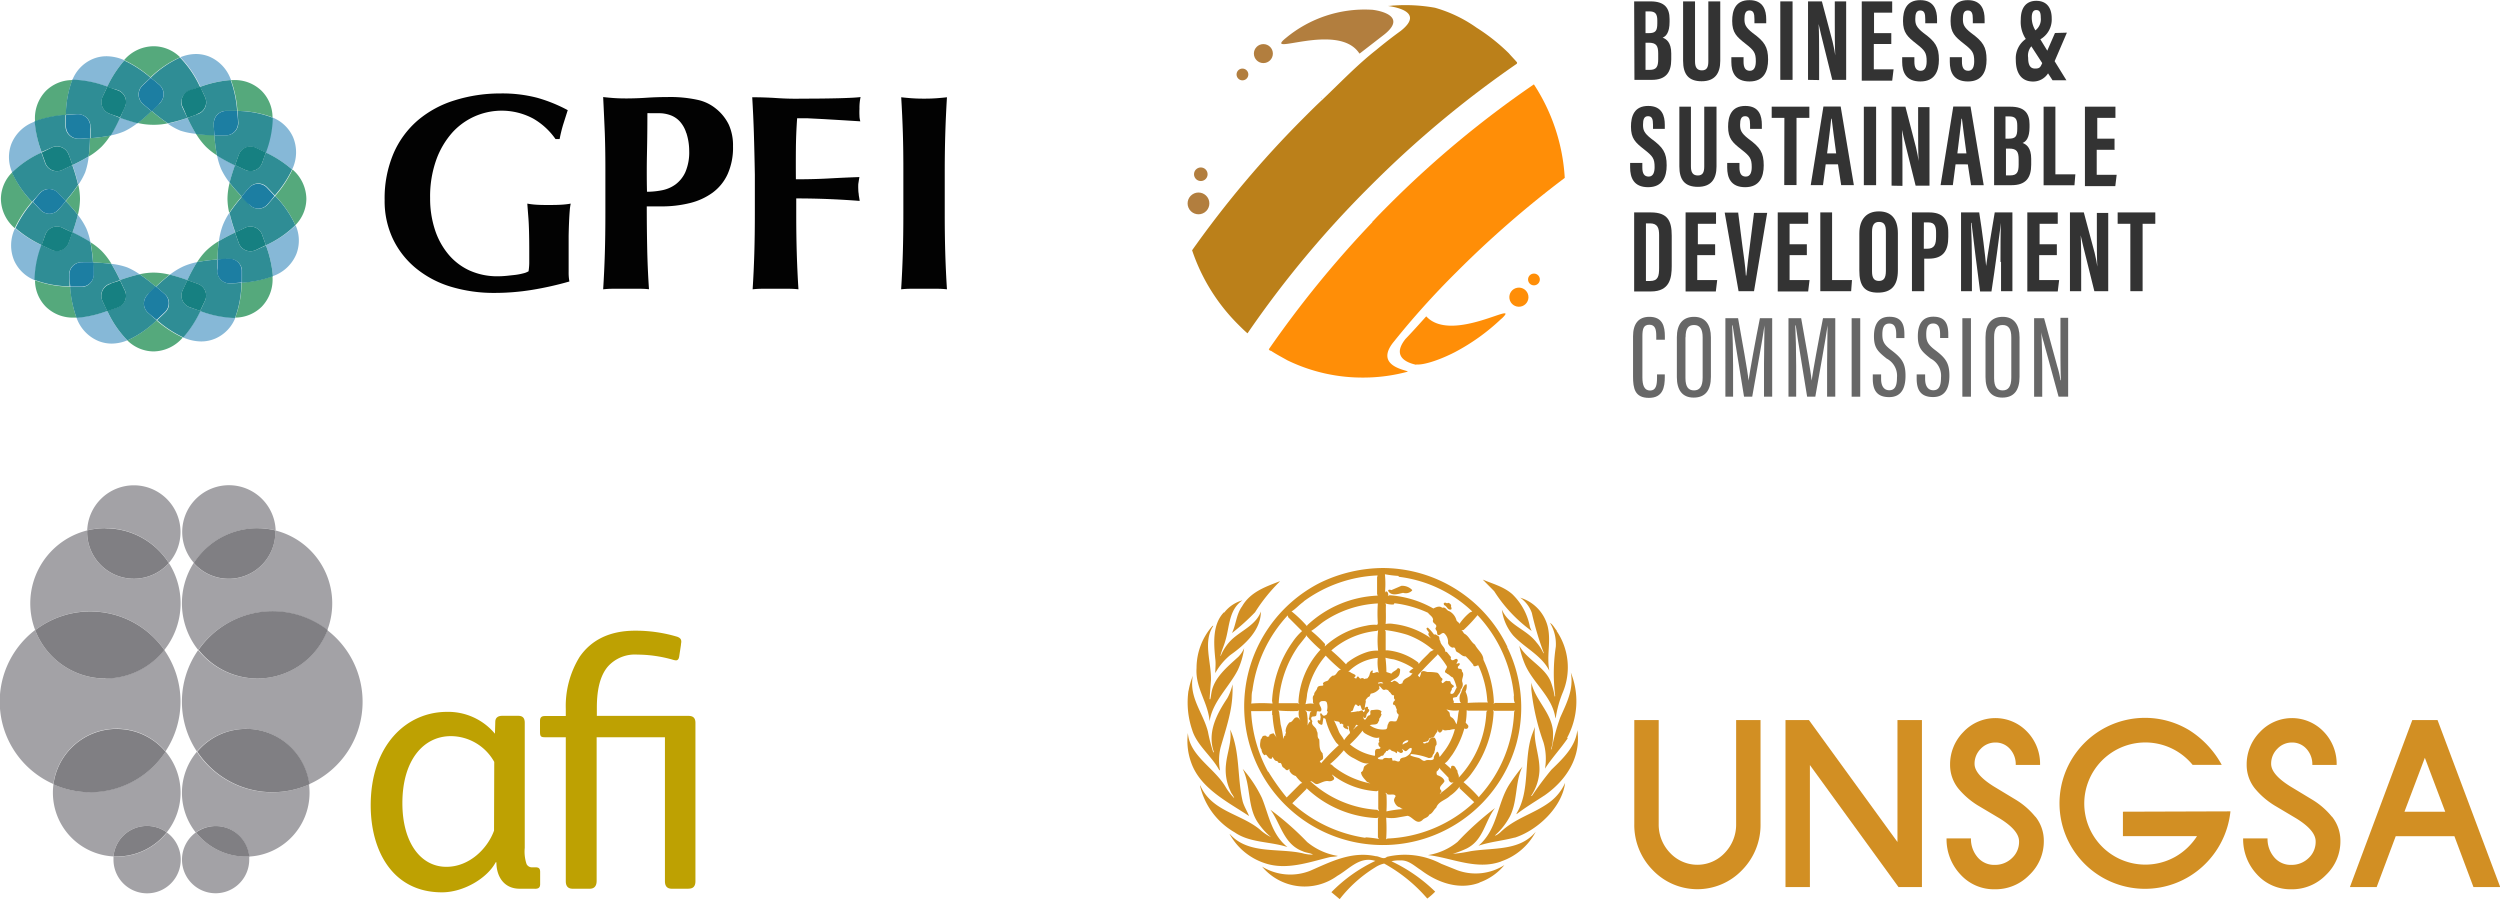 <svg xmlns="http://www.w3.org/2000/svg" xmlns:xlink="http://www.w3.org/1999/xlink" viewBox="0 0 360.6 129.71"><defs><style>.cls-1{fill:none;}.cls-2{fill:#ff8e07;}.cls-3{fill:#b27e3e;}.cls-4{fill:#348078;}.cls-5{fill:#338080;}.cls-6{fill:#bb801a;}.cls-7{fill:#333;}.cls-8{fill:#676767;}.cls-9{fill:#020202;}.cls-10{fill:#55a97c;}.cls-11{fill:#86b8d7;}.cls-12{fill:#2f8d95;}.cls-13{fill:#168081;}.cls-14{fill:#1c7ea2;}.cls-15{clip-path:url(#clip-path);}.cls-16{fill:#a3a2a6;}.cls-17{clip-path:url(#clip-path-2);}.cls-18{clip-path:url(#clip-path-3);}.cls-19{clip-path:url(#clip-path-4);}.cls-20{fill:#807f83;}.cls-21{clip-path:url(#clip-path-5);}.cls-22{clip-path:url(#clip-path-6);}.cls-23{clip-path:url(#clip-path-7);}.cls-24{clip-path:url(#clip-path-8);}.cls-25{clip-path:url(#clip-path-9);}.cls-26{clip-path:url(#clip-path-10);}.cls-27{clip-path:url(#clip-path-11);}.cls-28{clip-path:url(#clip-path-12);}.cls-29{clip-path:url(#clip-path-13);}.cls-30{clip-path:url(#clip-path-14);}.cls-31{clip-path:url(#clip-path-15);}.cls-32{clip-path:url(#clip-path-16);}.cls-33{clip-path:url(#clip-path-17);}.cls-34{clip-path:url(#clip-path-18);}.cls-35{fill:#bea102;}.cls-36{fill:#d28f23;}</style><clipPath id="clip-path" transform="translate(-0.87)"><rect class="cls-1" y="90.04" width="27.78" height="23.95"/></clipPath><clipPath id="clip-path-2" transform="translate(-0.87)"><rect class="cls-1" x="26.25" y="90.03" width="27.78" height="23.95"/></clipPath><clipPath id="clip-path-3" transform="translate(-0.87)"><rect class="cls-1" x="4.37" y="75.65" width="23.41" height="18.98"/></clipPath><clipPath id="clip-path-4" transform="translate(-0.87)"><rect class="cls-1" x="5.08" y="87.33" width="20.35" height="11.4"/></clipPath><clipPath id="clip-path-5" transform="translate(-0.87)"><rect class="cls-1" x="26.25" y="75.64" width="23.41" height="18.98"/></clipPath><clipPath id="clip-path-6" transform="translate(-0.87)"><rect class="cls-1" x="28.6" y="87.33" width="20.35" height="11.4"/></clipPath><clipPath id="clip-path-7" transform="translate(-0.87)"><rect class="cls-1" x="26.25" y="107.55" width="20.14" height="16.85"/></clipPath><clipPath id="clip-path-8" transform="translate(-0.87)"><rect class="cls-1" x="28.42" y="104.27" width="17.9" height="10.84"/></clipPath><clipPath id="clip-path-9" transform="translate(-0.87)"><rect class="cls-1" x="7.63" y="107.55" width="20.14" height="16.85"/></clipPath><clipPath id="clip-path-10" transform="translate(-0.87)"><rect class="cls-1" x="7.72" y="104.27" width="17.9" height="10.84"/></clipPath><clipPath id="clip-path-11" transform="translate(-0.87)"><rect class="cls-1" x="12.58" y="69.15" width="15.2" height="12.93"/></clipPath><clipPath id="clip-path-12" transform="translate(-0.87)"><rect class="cls-1" x="12.58" y="75.32" width="13.51" height="9.03"/></clipPath><clipPath id="clip-path-13" transform="translate(-0.87)"><rect class="cls-1" x="26.25" y="69.15" width="15.2" height="12.93"/></clipPath><clipPath id="clip-path-14" transform="translate(-0.87)"><rect class="cls-1" x="27.95" y="75.32" width="13.51" height="9.03"/></clipPath><clipPath id="clip-path-15" transform="translate(-0.87)"><rect class="cls-1" x="16.35" y="119.21" width="11.43" height="10.51"/></clipPath><clipPath id="clip-path-16" transform="translate(-0.87)"><rect class="cls-1" x="16.37" y="118.28" width="9.41" height="6.14"/></clipPath><clipPath id="clip-path-17" transform="translate(-0.87)"><rect class="cls-1" x="26.25" y="119.21" width="11.43" height="10.51"/></clipPath><clipPath id="clip-path-18" transform="translate(-0.87)"><rect class="cls-1" x="28.25" y="118.28" width="9.41" height="6.14"/></clipPath></defs><title>impact-global-logos-cropped</title><g id="Layer_2" data-name="Layer 2"><g id="Design"><g id="_Group_" data-name="&lt;Group&gt;"><circle class="cls-2" cx="219.95" cy="42.88" r="1.38" transform="translate(-4.96 38.4) rotate(-9.89)"/><circle class="cls-2" cx="222.12" cy="40.33" r="0.85" transform="translate(-4.49 38.73) rotate(-9.89)"/><circle class="cls-3" cx="182.23" cy="7.73" r="1.37"/><circle class="cls-3" cx="179.21" cy="10.74" r="0.85"/><path class="cls-3" d="M196.91,7.66l.07.07L200.51,5c3.73-2.95-1.51-3.6-1.83-3.6h-.07a17.78,17.78,0,0,0-12.24,4.06C182.83,8.32,193.83,3.08,196.91,7.66Z" transform="translate(-0.87)"/><path class="cls-4" d="M198.94,31.82h0c-.07.07-.13.2-.2.26a.9.9,0,0,0,.2-.26Z" transform="translate(-0.87)"/><path class="cls-5" d="M219.69,9.1c-.07,0-.07.07-.13.07Z" transform="translate(-0.87)"/><path class="cls-5" d="M191.54,14.27l-.07-.13C191.47,14.21,191.47,14.27,191.54,14.27Z" transform="translate(-0.87)"/><path class="cls-5" d="M191.6,14.4l-.07-.07Z" transform="translate(-0.87)"/><path class="cls-5" d="M219.69,9Z" transform="translate(-0.87)"/><circle class="cls-3" cx="173.73" cy="29.33" r="1.57" transform="translate(14.04 105.6) rotate(-35.23)"/><circle class="cls-3" cx="174.07" cy="25.13" r="0.98" transform="translate(16.52 105.02) rotate(-35.23)"/><path class="cls-2" d="M210.92,39.28a146.63,146.63,0,0,1,15.65-13.62,27.52,27.52,0,0,0-4.45-13.49,146.15,146.15,0,0,0-20.89,17.35c-.79.79-1.51,1.51-2.23,2.29a.9.9,0,0,0-.2.26,152.22,152.22,0,0,0-14.93,18.33.06.06,0,0,1,.07.07.34.34,0,0,0,.26.13c.79.52,1.57.92,2.36,1.37a24.75,24.75,0,0,0,11.13,2.49,24.4,24.4,0,0,0,6.22-.85c.26-.2-5-.65-2-4.32A117.71,117.71,0,0,1,210.92,39.28Z" transform="translate(-0.87)"/><path class="cls-6" d="M219.69,9c-.39-.46-.79-.85-1.18-1.31A27.67,27.67,0,0,0,213.86,4a19.69,19.69,0,0,0-6-2.88h0A24.14,24.14,0,0,0,202,.79c-.33,0-.59.07-.92.07h0c.33.07,5.57.65,1.83,3.6q-1.77,1.28-3.54,2.75c-2.75,2.16-5.17,4.71-7.73,7.14h0c-1,.92-1.9,1.83-2.82,2.75a147.41,147.41,0,0,0-16,19,27.39,27.39,0,0,0,6.68,10.74c.39.39.85.85,1.31,1.24a147.78,147.78,0,0,1,17.74-21.28A150.15,150.15,0,0,1,219.69,9.17c-.07-.07,0-.07,0-.13Z" transform="translate(-0.87)"/><path class="cls-2" d="M217.53,45.9c2.82-2.75-7.14,3.67-10.87-.2l-.07-.07c-1,1.11-2,2.23-3,3.27-2.49,3.14,1.57,3.67,1.57,3.73v-.07c.72.13,2.88-.39,5.57-1.77A29.83,29.83,0,0,0,217.4,46C217.47,46,217.47,45.9,217.53,45.9Z" transform="translate(-0.87)"/><path class="cls-7" d="M236.58.2h2.36c2,0,2.75.92,2.75,2.55v.39c0,1.57-.52,2.1-1,2.29.52.2,1.24.65,1.24,2.29v.85c0,1.9-.79,2.95-2.82,2.95h-2.49Zm2.1,4.58c1,0,1.24-.33,1.24-1.44V2.95c0-1-.33-1.31-1.18-1.31h-.52V4.78Zm-.46,5.3h.59c1,0,1.24-.46,1.24-1.57V7.73c0-1.11-.26-1.57-1.37-1.57h-.46Z" transform="translate(-0.87)"/><path class="cls-7" d="M245.36.2V8.84c0,.85.26,1.31,1,1.31s.92-.52.92-1.31V.2H249V8.77c0,1.83-.79,2.95-2.68,2.95s-2.68-1-2.68-2.95V.2Z" transform="translate(-0.87)"/><path class="cls-7" d="M252.36,8.18V8.9c0,.85.26,1.31.92,1.31s.85-.65.85-1.37c0-1.24-.26-1.57-1.51-2.55s-1.9-1.57-1.9-3.27c0-1.51.46-3,2.49-3s2.42,1.51,2.42,2.75v.59h-1.7V2.75c0-.79-.13-1.24-.72-1.24s-.72.52-.72,1.24.13,1.18,1.18,2c1.7,1.24,2.23,2,2.23,3.86,0,1.64-.59,3.14-2.68,3.14s-2.62-1.37-2.62-2.82V8.25h1.77Z" transform="translate(-0.87)"/><path class="cls-7" d="M259.43.2V11.52h-1.77V.2Z" transform="translate(-0.87)"/><path class="cls-7" d="M261.66,11.52V.2h2L265.2,6c.2.85.33,1.51.39,2h0c-.07-1.37-.07-3-.07-4.85V.2h1.64V11.52h-2l-1.64-6.61c-.13-.59-.26-1.11-.33-1.44h0c.07,1.37.07,2.88.07,5v3.08Z" transform="translate(-0.87)"/><path class="cls-7" d="M273.64,6.35h-2.49V10H274l-.2,1.64h-4.39V.2h4.39V1.83h-2.62V4.78h2.49V6.35Z" transform="translate(-0.87)"/><path class="cls-7" d="M277,8.18V8.9c0,.85.26,1.31.92,1.31s.85-.65.85-1.37c0-1.24-.26-1.57-1.51-2.55s-1.9-1.57-1.9-3.27c0-1.51.46-3,2.49-3s2.42,1.51,2.42,2.75v.59h-1.7V2.75c0-.79-.13-1.24-.72-1.24s-.72.52-.72,1.24.13,1.18,1.18,2c1.7,1.24,2.23,2,2.23,3.86,0,1.64-.59,3.14-2.68,3.14s-2.62-1.37-2.62-2.82V8.25H277Z" transform="translate(-0.87)"/><path class="cls-7" d="M283.86,8.18V8.9c0,.85.26,1.31.92,1.31s.85-.65.85-1.37c0-1.24-.26-1.57-1.51-2.55s-1.9-1.57-1.9-3.27c0-1.51.46-3,2.49-3s2.42,1.51,2.42,2.75v.59h-1.7V2.75c0-.79-.13-1.24-.72-1.24S284,2,284,2.75s.13,1.18,1.18,2c1.7,1.24,2.23,2,2.23,3.86,0,1.64-.59,3.14-2.68,3.14s-2.62-1.37-2.62-2.82V8.25h1.77Z" transform="translate(-0.87)"/><path class="cls-7" d="M299,4.71l-1.77,4.12,1.7,2.75h-2l-.65-1a2.54,2.54,0,0,1-2.16,1.18c-1.7,0-2.49-1.24-2.49-3.14a3.39,3.39,0,0,1,1.44-3,4.43,4.43,0,0,1-.72-2.82c0-1.77.85-2.68,2.23-2.68s2.23.85,2.23,2.55a3.29,3.29,0,0,1-1.64,3l1,1.64,1.11-2.55ZM295.44,9.1l-1.57-2.42a2.05,2.05,0,0,0-.46,1.64c0,1.11.33,1.57,1,1.57S295.18,9.69,295.44,9.1Zm-1-4.71a2,2,0,0,0,.79-1.83c0-.72-.13-1.11-.65-1.11s-.65.52-.65,1.11A3.52,3.52,0,0,0,294.46,4.39Z" transform="translate(-0.87)"/><path class="cls-7" d="M237.76,23.44v.72c0,.85.26,1.31.92,1.31s.85-.65.85-1.37c0-1.24-.26-1.57-1.51-2.55s-1.9-1.57-1.9-3.27c0-1.51.46-3,2.49-3S241,16.76,241,18v.59h-1.7V18c0-.79-.13-1.24-.72-1.24s-.72.52-.72,1.24.13,1.18,1.18,2c1.7,1.24,2.23,2,2.23,3.86,0,1.64-.59,3.14-2.68,3.14S236,25.6,236,24.16V23.5h1.77Z" transform="translate(-0.87)"/><path class="cls-7" d="M244.77,15.39V24c0,.85.26,1.31,1,1.31s.92-.52.92-1.31V15.39h1.77V24c0,1.83-.79,2.95-2.68,2.95s-2.68-1-2.68-2.95V15.39Z" transform="translate(-0.87)"/><path class="cls-7" d="M251.77,23.44v.72c0,.85.26,1.31.92,1.31s.85-.65.85-1.37c0-1.24-.26-1.57-1.51-2.55s-1.9-1.57-1.9-3.27c0-1.51.46-3,2.49-3S255,16.76,255,18v.59h-1.7V18c0-.79-.13-1.24-.72-1.24s-.72.52-.72,1.24.13,1.18,1.18,2c1.7,1.24,2.23,2,2.23,3.86,0,1.64-.59,3.14-2.68,3.14S250,25.6,250,24.16V23.5h1.77Z" transform="translate(-0.87)"/><path class="cls-7" d="M258.25,17h-1.83V15.39h5.43V17H260v9.69h-1.77Z" transform="translate(-0.87)"/><path class="cls-7" d="M264.21,23.7l-.39,3h-1.77l1.83-11.33h2.49l1.9,11.33h-1.83l-.46-3Zm1.51-1.57c-.26-2-.52-3.8-.65-5H265c-.07.92-.39,3.34-.59,5Z" transform="translate(-0.87)"/><path class="cls-7" d="M271.48,15.39V26.71h-1.77V15.39Z" transform="translate(-0.87)"/><path class="cls-7" d="M273.71,26.78V15.39h2l1.51,5.83c.2.85.33,1.51.39,2h0c-.07-1.37-.07-3-.07-4.85V15.45h1.64V26.78h-2l-1.64-6.61c-.13-.59-.26-1.11-.33-1.44h0c.07,1.37.07,2.88.07,5v3.08Z" transform="translate(-0.87)"/><path class="cls-7" d="M282.94,23.7l-.39,3h-1.77l1.83-11.33h2.49L287,26.71h-1.83l-.46-3Zm1.57-1.57c-.26-2-.52-3.8-.65-5h-.07c-.07.92-.39,3.34-.59,5Z" transform="translate(-0.87)"/><path class="cls-7" d="M288.5,15.39h2.36c2,0,2.75.92,2.75,2.55v.39c0,1.57-.52,2.1-1,2.29.52.2,1.24.65,1.24,2.29v.85c0,1.9-.79,2.95-2.82,2.95H288.5V15.39ZM290.6,20c1,0,1.24-.33,1.24-1.44v-.46c0-1-.33-1.31-1.18-1.31h-.52V20Zm-.39,5.3h.59c1,0,1.24-.46,1.24-1.57V23c0-1.11-.26-1.57-1.37-1.57h-.46v3.93Z" transform="translate(-0.87)"/><path class="cls-7" d="M295.57,15.39h1.77v9.76h2.88l-.13,1.57h-4.45V15.39Z" transform="translate(-0.87)"/><path class="cls-7" d="M305.79,21.61H303.3v3.6h2.88l-.2,1.64H301.6V15.39H306V17h-2.62V20h2.49v1.64Z" transform="translate(-0.87)"/><path class="cls-7" d="M236.58,30.64H239c2.42,0,3,1.24,3,3.34v4.39c0,1.7-.26,3.67-3,3.67h-2.42Zm1.7,9.89h.59c1.18,0,1.31-.72,1.31-1.9V33.92c0-1-.2-1.7-1.31-1.7h-.59Z" transform="translate(-0.87)"/><path class="cls-7" d="M248.17,36.8h-2.49v3.6h2.88l-.2,1.64H244V30.64h4.39v1.64h-2.62v2.95h2.49V36.8Z" transform="translate(-0.87)"/><path class="cls-7" d="M251.58,30.64l.59,4.65c.2,1.51.46,3.14.52,4.45h.07c.13-1.24.33-2.88.52-4.39l.59-4.65h1.9L253.87,42h-2.23l-2-11.33h1.9Z" transform="translate(-0.87)"/><path class="cls-7" d="M261.46,36.8H259v3.6h2.88l-.2,1.64h-4.39V30.64h4.39v1.64H259v2.95h2.49V36.8Z" transform="translate(-0.87)"/><path class="cls-7" d="M263.36,30.64h1.77V40.4H268L267.88,42h-4.45V30.64Z" transform="translate(-0.87)"/><path class="cls-7" d="M274.62,33.65V39c0,2.16-.92,3.21-2.88,3.21s-2.68-1-2.68-3.21v-5.3c0-2.16,1.11-3.21,2.82-3.21S274.62,31.49,274.62,33.65Zm-3.73-.2v5.7c0,1,.33,1.37,1,1.37s1-.39,1-1.44v-5.7c0-.92-.26-1.37-1-1.37S270.89,32.54,270.89,33.46Z" transform="translate(-0.87)"/><path class="cls-7" d="M276.59,30.64h2.55c1.83,0,2.75.85,2.75,2.88v.65c0,1.9-.65,3.14-2.82,3.14h-.65V42h-1.77V30.64Zm1.77,5.24h.46c1.11,0,1.31-.65,1.31-1.77v-.52c0-.85-.13-1.51-1.11-1.51h-.65Z" transform="translate(-0.87)"/><path class="cls-7" d="M289.42,37.78c0-1.9,0-4.32.07-5.63h0c-.26,2-.85,6.55-1.37,9.89h-1.64c-.39-2.95-1-7.79-1.24-9.89h-.07c.07,1.31.13,3.86.13,5.83V42h-1.57V30.64h2.62c.46,2.88.85,6.09,1,7.73h0c.2-1.64.79-5,1.24-7.73h2.55V42h-1.64V37.78Z" transform="translate(-0.87)"/><path class="cls-7" d="M297.47,36.8H295v3.6h2.88l-.2,1.64h-4.39V30.64h4.39v1.64h-2.62v2.95h2.49V36.8Z" transform="translate(-0.87)"/><path class="cls-7" d="M299.44,42V30.64h2L303,36.47c.2.85.33,1.51.39,2h0c-.07-1.37-.07-3-.07-4.85V30.71h1.64V42h-2l-1.64-6.61c-.13-.59-.26-1.11-.33-1.44h0c.07,1.37.07,2.88.07,5V42h-1.64Z" transform="translate(-0.87)"/><path class="cls-7" d="M308.15,32.28h-1.83V30.64h5.43v1.64h-1.83V42h-1.77Z" transform="translate(-0.87)"/><path class="cls-8" d="M241,54v.39c0,1.44-.26,3-2.29,3s-2.29-1.37-2.29-3.08V48.52c0-1.83.79-2.82,2.36-2.82,1.9,0,2.23,1.37,2.23,2.82V49h-1.24v-.52c0-.92-.13-1.64-1-1.64s-1,.65-1,1.7v5.89c0,1.11.26,1.9,1.11,1.9s1-.79,1-1.83V54H241Z" transform="translate(-0.87)"/><path class="cls-8" d="M247.65,48.65v5.7c0,2-.85,3-2.49,3s-2.42-1.11-2.42-2.95V48.65c0-1.9.85-2.95,2.49-2.95S247.65,46.88,247.65,48.65Zm-3.67,0v5.89c0,1.31.46,1.77,1.24,1.77s1.24-.52,1.24-1.83V48.65c0-1.18-.39-1.77-1.24-1.77S244,47.4,244,48.65Z" transform="translate(-0.87)"/><path class="cls-8" d="M255.31,52.51c0-2.1.07-4.32.07-5.57h0c-.26,1.9-1.18,6.87-1.77,10.28h-1.18c-.46-2.95-1.37-8.25-1.64-10.28h-.07c.07,1.31.13,3.86.13,5.83v4.45h-1.11V45.9h1.83c.59,3.34,1.37,7.53,1.51,9h0c.2-1.44,1-5.83,1.64-9h1.77V57.22h-1.18Z" transform="translate(-0.87)"/><path class="cls-8" d="M264.41,52.51c0-2.1.07-4.32.07-5.57h0c-.26,1.9-1.18,6.87-1.77,10.28h-1.18c-.46-2.95-1.37-8.25-1.64-10.28h-.07c.07,1.31.13,3.86.13,5.83v4.45h-1.11V45.9h1.83c.59,3.34,1.37,7.53,1.51,9h0c.2-1.44,1-5.83,1.64-9h1.77V57.22h-1.18Z" transform="translate(-0.87)"/><path class="cls-8" d="M269.19,45.9V57.22h-1.24V45.9Z" transform="translate(-0.87)"/><path class="cls-8" d="M272.2,54v.65c0,1,.39,1.64,1.18,1.64s1.11-.59,1.11-1.83A2.79,2.79,0,0,0,273,51.72c-1.24-1-1.83-1.51-1.83-3.21,0-1.44.46-2.82,2.23-2.82s2.16,1.11,2.16,2.55v.52h-1.18v-.52c0-.92-.2-1.57-1-1.57s-1,.65-1,1.57.2,1.44,1.24,2.23c1.57,1.18,2.1,1.9,2.1,3.73,0,1.57-.46,3.08-2.36,3.08S271,56.11,271,54.6V54h1.18Z" transform="translate(-0.87)"/><path class="cls-8" d="M278.55,54v.65c0,1,.39,1.64,1.18,1.64s1.11-.59,1.11-1.83a2.79,2.79,0,0,0-1.51-2.75c-1.24-1-1.83-1.51-1.83-3.21,0-1.44.46-2.82,2.23-2.82s2.16,1.11,2.16,2.55v.52h-1.18v-.52c0-.92-.2-1.57-1-1.57s-1,.65-1,1.57.2,1.44,1.24,2.23c1.57,1.18,2.1,1.9,2.1,3.73,0,1.57-.46,3.08-2.36,3.08s-2.36-1.18-2.36-2.68V54h1.18Z" transform="translate(-0.87)"/><path class="cls-8" d="M285.16,45.9V57.22h-1.24V45.9Z" transform="translate(-0.87)"/><path class="cls-8" d="M292.17,48.65v5.7c0,2-.85,3-2.49,3s-2.42-1.11-2.42-2.95V48.65c0-1.9.85-2.95,2.49-2.95S292.17,46.88,292.17,48.65Zm-3.67,0v5.89c0,1.31.46,1.77,1.24,1.77s1.24-.52,1.24-1.83V48.65c0-1.18-.39-1.77-1.24-1.77S288.5,47.4,288.5,48.65Z" transform="translate(-0.87)"/><path class="cls-8" d="M294.27,57.22V45.9h1.44l1.9,6.94a13.43,13.43,0,0,1,.46,2h.07c-.07-1.51-.07-3.14-.07-5v-4h1.11V57.22H297.8l-2.16-7.92a9.76,9.76,0,0,1-.33-1.37h0c.07,1.37.13,3.21.13,5.24v4.06Z" transform="translate(-0.87)"/></g><path class="cls-9" d="M77.79,17.11a9.62,9.62,0,0,0-11.67,2,12.07,12.07,0,0,0-2.32,3.93,15.73,15.73,0,0,0-.89,5.54,14.46,14.46,0,0,0,.67,4.48,10.7,10.7,0,0,0,1.92,3.57A8.68,8.68,0,0,0,68.56,39a9.71,9.71,0,0,0,4.15.85q.52,0,1.19-.06l1.29-.14a8.74,8.74,0,0,0,1.15-.22,2.68,2.68,0,0,0,.77-.3,9.15,9.15,0,0,0,.1-1.21q0-.73,0-1.61,0-3.27-.12-4.82t-.16-2.12a10.44,10.44,0,0,0,1.07.14q.67.06,1.92.06,1.45,0,2.16-.06a10.5,10.5,0,0,0,1.11-.14,7.28,7.28,0,0,0-.14,1q-.06.73-.1,1.67t-.06,2q0,1.07,0,2v1.33q0,1,0,1.88A7.1,7.1,0,0,0,83,40.6a46.54,46.54,0,0,1-5.38,1.21,33.46,33.46,0,0,1-5.38.44,21.48,21.48,0,0,1-6.39-.91,14.56,14.56,0,0,1-5-2.66,12.38,12.38,0,0,1-3.31-4.23,12.75,12.75,0,0,1-1.19-5.58,16.53,16.53,0,0,1,1.27-6.71,13.23,13.23,0,0,1,3.51-4.8,15,15,0,0,1,5.3-2.88,21.84,21.84,0,0,1,6.61-1,19.87,19.87,0,0,1,5.3.62,21.65,21.65,0,0,1,4.42,1.79L82.09,18a21,21,0,0,0-.5,2.06H81A10,10,0,0,0,77.79,17.11Z" transform="translate(-0.87)"/><path class="cls-9" d="M88.11,19.25Q88,16.64,87.87,14q.69.08,1.49.14t1.81.06q1.41,0,2.92-.1t3-.1a18.48,18.48,0,0,1,4.48.42,6.24,6.24,0,0,1,2.54,1.23A6.7,6.7,0,0,1,106,18a7.27,7.27,0,0,1,.6,3.1,9.34,9.34,0,0,1-.77,4,6.85,6.85,0,0,1-2.16,2.68,9.37,9.37,0,0,1-3.29,1.51,16.76,16.76,0,0,1-4.15.48H94.16q0,3,.06,6t.26,5.95A12.73,12.73,0,0,0,93,41.65H89.36a12.71,12.71,0,0,0-1.49.08q.16-2.5.24-5.1t.08-5.95V25.19Q88.2,21.85,88.11,19.25Zm11.75-.06a4.43,4.43,0,0,0-.93-1.67,3.46,3.46,0,0,0-1.37-.91,4.81,4.81,0,0,0-1.63-.28H94.61a1.52,1.52,0,0,0-.36,0q0,2.9-.06,5.71t0,5.62a11.15,11.15,0,0,0,2.08-.2,4.94,4.94,0,0,0,2-.83,4.56,4.56,0,0,0,1.45-1.79,7.21,7.21,0,0,0,.56-3.1A8.4,8.4,0,0,0,99.87,19.18Z" transform="translate(-0.87)"/><path class="cls-9" d="M109.61,19.25q-.08-2.6-.24-5.22,1.81,0,3.59.12t3.59.08q3,0,5.3-.06T125,14a7.2,7.2,0,0,0-.16,1.69,9.63,9.63,0,0,0,0,1q0,.36.12.81l-2.56-.16-2.7-.16-2.36-.12-1.49,0q-.16,2.22-.18,4.4t0,4.4q2.62,0,4.74-.12t4.42-.2c-.08.46-.13.81-.16,1a6.9,6.9,0,0,0,0,.77,3.81,3.81,0,0,0,.06.67c0,.23.09.56.14,1q-4.6-.36-9.15-.36v2.06q0,3.35.08,5.95t.24,5.1a12.72,12.72,0,0,0-1.49-.08h-3.63a12.71,12.71,0,0,0-1.49.08q.16-2.5.24-5.1t.08-5.95V25.19Q109.69,21.85,109.61,19.25Z" transform="translate(-0.87)"/><path class="cls-9" d="M131.1,19.25q-.08-2.6-.24-5.22.69.08,1.49.14t1.81.06q1,0,1.81-.06t1.49-.14q-.16,2.62-.24,5.22t-.08,5.95v5.48q0,3.35.08,5.95t.24,5.1a12.73,12.73,0,0,0-1.49-.08h-3.63a12.71,12.71,0,0,0-1.49.08q.16-2.5.24-5.1t.08-5.95V25.19Q131.18,21.85,131.1,19.25Z" transform="translate(-0.87)"/><path class="cls-1" d="M33.93,30.7a9.56,9.56,0,0,1-.24-2A10,10,0,0,1,34,26.36a10,10,0,0,1-1.22-2,9.55,9.55,0,0,1-.6-2,9.54,9.54,0,0,1-1.6-1.26,10,10,0,0,1-1.42-1.86,10,10,0,0,1-2.27-.55,9.57,9.57,0,0,1-1.8-1A9.55,9.55,0,0,1,23,18a10,10,0,0,1-2.32-.31,10,10,0,0,1-2,1.22,9.57,9.57,0,0,1-2,.6,9.56,9.56,0,0,1-1.26,1.6,10,10,0,0,1-1.86,1.42,10,10,0,0,1-.55,2.27,9.56,9.56,0,0,1-1,1.8,9.56,9.56,0,0,1,.24,2A10,10,0,0,1,12.1,31a10,10,0,0,1,1.22,2,9.6,9.6,0,0,1,.6,2,9.58,9.58,0,0,1,1.6,1.26,10,10,0,0,1,1.42,1.86,9.94,9.94,0,0,1,2.27.55,9.54,9.54,0,0,1,1.8,1,9.52,9.52,0,0,1,2-.24,10,10,0,0,1,2.32.31,10,10,0,0,1,2-1.22,9.57,9.57,0,0,1,1.95-.6,9.54,9.54,0,0,1,1.26-1.61,10,10,0,0,1,1.86-1.42A10,10,0,0,1,33,32.51,9.55,9.55,0,0,1,33.93,30.7Z" transform="translate(-0.87)"/><path class="cls-10" d="M26.85,8.26A5.45,5.45,0,0,0,23,6.67a5.66,5.66,0,0,0-4.23,2,16.33,16.33,0,0,1,3.8,2.49A14.83,14.83,0,0,1,26.85,8.26Z" transform="translate(-0.87)"/><path class="cls-10" d="M25.07,17.79A24.56,24.56,0,0,1,22.74,16c-.67.63-1.34,1.22-2,1.74A10,10,0,0,0,23,18,9.55,9.55,0,0,0,25.07,17.79Z" transform="translate(-0.87)"/><path class="cls-10" d="M19.24,49.1A5.45,5.45,0,0,0,23,50.69a5.66,5.66,0,0,0,4.23-2,16.32,16.32,0,0,1-3.8-2.49A14.83,14.83,0,0,1,19.24,49.1Z" transform="translate(-0.87)"/><path class="cls-10" d="M21,39.56a24.63,24.63,0,0,1,2.34,1.8,26.49,26.49,0,0,1,2-1.74A10,10,0,0,0,23,39.32,9.52,9.52,0,0,0,21,39.56Z" transform="translate(-0.87)"/><path class="cls-10" d="M12.16,26.65A24.61,24.61,0,0,1,10.36,29a26.31,26.31,0,0,1,1.74,2,10,10,0,0,0,.31-2.32A9.56,9.56,0,0,0,12.16,26.65Z" transform="translate(-0.87)"/><path class="cls-10" d="M2.62,24.87A5.45,5.45,0,0,0,1,28.68a5.65,5.65,0,0,0,2,4.23,16.32,16.32,0,0,1,2.49-3.8A14.84,14.84,0,0,1,2.62,24.87Z" transform="translate(-0.87)"/><path class="cls-10" d="M43.47,32.48a5.45,5.45,0,0,0,1.59-3.8,5.66,5.66,0,0,0-2-4.23,16.34,16.34,0,0,1-2.49,3.8A14.84,14.84,0,0,1,43.47,32.48Z" transform="translate(-0.87)"/><path class="cls-10" d="M33.93,30.7a24.64,24.64,0,0,1,1.8-2.34c-.63-.67-1.23-1.34-1.74-2a10,10,0,0,0-.31,2.32A9.56,9.56,0,0,0,33.93,30.7Z" transform="translate(-0.87)"/><path class="cls-10" d="M16.78,19.55a24.59,24.59,0,0,1-2.93.38,26.4,26.4,0,0,1-.19,2.65,10,10,0,0,0,1.86-1.42A9.56,9.56,0,0,0,16.78,19.55Z" transform="translate(-0.87)"/><path class="cls-10" d="M11.3,11.55a5.45,5.45,0,0,0-3.81,1.56,5.66,5.66,0,0,0-1.56,4.42,16.32,16.32,0,0,1,4.45-.93A14.85,14.85,0,0,1,11.3,11.55Z" transform="translate(-0.87)"/><path class="cls-10" d="M34.8,45.81a5.45,5.45,0,0,0,3.81-1.56,5.66,5.66,0,0,0,1.56-4.42,16.32,16.32,0,0,1-4.45.93A14.82,14.82,0,0,1,34.8,45.81Z" transform="translate(-0.87)"/><path class="cls-10" d="M29.31,37.81a24.67,24.67,0,0,1,2.93-.38,26.5,26.5,0,0,1,.19-2.65,10,10,0,0,0-1.86,1.42A9.54,9.54,0,0,0,29.31,37.81Z" transform="translate(-0.87)"/><path class="cls-10" d="M13.92,34.94a24.66,24.66,0,0,1,.38,2.93,26.44,26.44,0,0,1,2.65.19,10,10,0,0,0-1.42-1.86A9.58,9.58,0,0,0,13.92,34.94Z" transform="translate(-0.87)"/><path class="cls-10" d="M5.92,40.43a5.45,5.45,0,0,0,1.56,3.81,5.54,5.54,0,0,0,4.1,1.57h.32A16.34,16.34,0,0,1,11,41.35,14.85,14.85,0,0,1,5.92,40.43Z" transform="translate(-0.87)"/><path class="cls-10" d="M40.18,16.93a5.45,5.45,0,0,0-1.56-3.81,5.54,5.54,0,0,0-4.1-1.57h-.33A16.32,16.32,0,0,1,35.12,16,14.83,14.83,0,0,1,40.18,16.93Z" transform="translate(-0.87)"/><path class="cls-10" d="M32.17,22.41a24.58,24.58,0,0,1-.38-2.93,26.39,26.39,0,0,1-2.65-.19,10,10,0,0,0,1.42,1.86A9.54,9.54,0,0,0,32.17,22.41Z" transform="translate(-0.87)"/><path class="cls-11" d="M34.19,11.55A5.65,5.65,0,0,0,31,8.14a5.13,5.13,0,0,0-1.86-.35,6,6,0,0,0-2.26.47,14.84,14.84,0,0,1,2.89,4.25A16.34,16.34,0,0,1,34.19,11.55Z" transform="translate(-0.87)"/><path class="cls-11" d="M29.15,19.3A26.53,26.53,0,0,1,27.9,17a24.55,24.55,0,0,1-2.83.84,9.57,9.57,0,0,0,1.8,1A10,10,0,0,0,29.15,19.3Z" transform="translate(-0.87)"/><path class="cls-12" d="M23.85,12.23a1.78,1.78,0,0,1,.07,2.64l-.25.24-.93.88a24.56,24.56,0,0,0,2.34,1.8A24.55,24.55,0,0,0,27.9,17l-.55-1.16-.15-.31a1.78,1.78,0,0,1,1-2.44l1.52-.54a14.84,14.84,0,0,0-2.89-4.25,14.83,14.83,0,0,0-4.23,2.92C23,11.54,23.46,11.89,23.85,12.23Z" transform="translate(-0.87)"/><path class="cls-12" d="M30.44,14a1.78,1.78,0,0,1-1,2.44l-.32.12L27.9,17a26.53,26.53,0,0,0,1.25,2.34,26.39,26.39,0,0,0,2.65.19c0-.42-.06-.85-.09-1.28l0-.34A1.79,1.79,0,0,1,33.46,16h0l1.61,0a16.32,16.32,0,0,0-.93-4.45,16.34,16.34,0,0,0-4.45,1C30,13,30.22,13.5,30.44,14Z" transform="translate(-0.87)"/><path class="cls-13" d="M29.43,16.4a1.78,1.78,0,0,0,1-2.44c-.22-.47-.45-1-.7-1.46L28.22,13a1.78,1.78,0,0,0-1,2.44l.15.31L27.9,17l1.21-.43Z" transform="translate(-0.87)"/><path class="cls-11" d="M11.9,45.8a5.66,5.66,0,0,0,3.22,3.41,5.14,5.14,0,0,0,1.86.35,6,6,0,0,0,2.26-.47,14.84,14.84,0,0,1-2.9-4.25A16.35,16.35,0,0,1,11.9,45.8Z" transform="translate(-0.87)"/><path class="cls-11" d="M16.94,38.06a26.49,26.49,0,0,1,1.25,2.34A24.71,24.71,0,0,1,21,39.56a9.54,9.54,0,0,0-1.8-1A9.94,9.94,0,0,0,16.94,38.06Z" transform="translate(-0.87)"/><path class="cls-12" d="M22.24,45.13a1.79,1.79,0,0,1-.06-2.64l.25-.24.93-.88A24.63,24.63,0,0,0,21,39.56a24.71,24.71,0,0,0-2.83.84l.55,1.16.15.31a1.79,1.79,0,0,1-1,2.44l-1.52.54a14.84,14.84,0,0,0,2.9,4.25,14.83,14.83,0,0,0,4.23-2.92C23,45.82,22.63,45.46,22.24,45.13Z" transform="translate(-0.87)"/><path class="cls-12" d="M15.65,43.39a1.79,1.79,0,0,1,1-2.44l.32-.12,1.21-.43a26.49,26.49,0,0,0-1.25-2.34,26.44,26.44,0,0,0-2.65-.19c0,.42.06.85.09,1.28l0,.34a1.79,1.79,0,0,1-1.78,1.91h0l-1.61,0a16.34,16.34,0,0,0,.93,4.45,16.35,16.35,0,0,0,4.45-1C16.1,44.35,15.87,43.86,15.65,43.39Z" transform="translate(-0.87)"/><path class="cls-13" d="M16.66,41a1.79,1.79,0,0,0-1,2.44c.22.47.45,1,.7,1.46l1.52-.54a1.79,1.79,0,0,0,1-2.44l-.15-.31-.55-1.16L17,40.83Z" transform="translate(-0.87)"/><path class="cls-11" d="M13.66,22.57a26.48,26.48,0,0,1-2.34,1.25,24.58,24.58,0,0,1,.84,2.83,9.56,9.56,0,0,0,1-1.8A10,10,0,0,0,13.66,22.57Z" transform="translate(-0.87)"/><path class="cls-11" d="M5.92,17.53a5.66,5.66,0,0,0-3.41,3.22,5.45,5.45,0,0,0,.12,4.12A14.84,14.84,0,0,1,6.88,22,16.33,16.33,0,0,1,5.92,17.53Z" transform="translate(-0.87)"/><path class="cls-12" d="M6.6,27.88a1.79,1.79,0,0,1,1.31-.62h0a1.8,1.8,0,0,1,1.3.55l.24.25.88.93a24.61,24.61,0,0,0,1.8-2.34,24.58,24.58,0,0,0-.84-2.83l-1.16.55-.31.15a1.79,1.79,0,0,1-2.44-1c-.17-.48-.36-1-.54-1.52a14.84,14.84,0,0,0-4.25,2.89,14.84,14.84,0,0,0,2.92,4.23C5.9,28.68,6.26,28.27,6.6,27.88Z" transform="translate(-0.87)"/><path class="cls-12" d="M8.33,21.28a1.79,1.79,0,0,1,2.44,1l.12.32.43,1.21a26.48,26.48,0,0,0,2.34-1.25,26.4,26.4,0,0,0,.19-2.65L12.58,20l-.34,0H12.1a1.79,1.79,0,0,1-1.78-1.83c0-.51,0-1.06,0-1.62a16.32,16.32,0,0,0-4.45.93,16.33,16.33,0,0,0,1,4.45Z" transform="translate(-0.87)"/><path class="cls-13" d="M10.77,22.29a1.79,1.79,0,0,0-2.44-1L6.88,22c.18.53.36,1,.54,1.52a1.79,1.79,0,0,0,2.44,1l.31-.15,1.16-.55-.43-1.21Z" transform="translate(-0.87)"/><path class="cls-11" d="M33,32.51a10,10,0,0,0-.55,2.27c.72-.44,1.51-.85,2.34-1.25a24.63,24.63,0,0,1-.84-2.83A9.55,9.55,0,0,0,33,32.51Z" transform="translate(-0.87)"/><path class="cls-11" d="M39.22,35.38a16.32,16.32,0,0,1,1,4.45,5.66,5.66,0,0,0,3.41-3.22,5.45,5.45,0,0,0-.12-4.12A14.84,14.84,0,0,1,39.22,35.38Z" transform="translate(-0.87)"/><path class="cls-12" d="M39.5,29.48a1.79,1.79,0,0,1-1.31.62h0a1.78,1.78,0,0,1-1.29-.55l-.24-.25-.88-.93a24.64,24.64,0,0,0-1.8,2.34,24.63,24.63,0,0,0,.84,2.83L35.93,33l.31-.15a1.78,1.78,0,0,1,.76-.17,1.78,1.78,0,0,1,1.68,1.18c.17.48.36,1,.54,1.52a14.84,14.84,0,0,0,4.25-2.9,14.84,14.84,0,0,0-2.92-4.23C40.19,28.68,39.83,29.09,39.5,29.48Z" transform="translate(-0.87)"/><path class="cls-12" d="M37.76,36.07a1.79,1.79,0,0,1-2.44-1l-.12-.32-.43-1.21c-.83.4-1.62.81-2.34,1.25a26.5,26.5,0,0,0-.19,2.65l1.28-.09.34,0H34a1.78,1.78,0,0,1,1.78,1.83c0,.51,0,1.06,0,1.61a16.32,16.32,0,0,0,4.45-.93,16.32,16.32,0,0,0-1-4.45Z" transform="translate(-0.87)"/><path class="cls-13" d="M37.68,32.81a1.81,1.81,0,0,0-.68-.14,1.78,1.78,0,0,0-.76.17l-.31.15-1.16.55.43,1.21.12.32a1.79,1.79,0,0,0,2.44,1l1.46-.7c-.18-.53-.36-1-.54-1.52A1.79,1.79,0,0,0,37.68,32.81Z" transform="translate(-0.87)"/><path class="cls-11" d="M20.73,17.73c-.82-.2-1.67-.47-2.54-.78a24.59,24.59,0,0,1-1.41,2.6,9.57,9.57,0,0,0,2-.6A10,10,0,0,0,20.73,17.73Z" transform="translate(-0.87)"/><path class="cls-11" d="M16.35,12.51a16.35,16.35,0,0,1,2.47-3.82,6.56,6.56,0,0,0-2.59-.58,5.12,5.12,0,0,0-2.1.45,5.45,5.45,0,0,0-2.83,3h.28A15.51,15.51,0,0,1,16.35,12.51Z" transform="translate(-0.87)"/><path class="cls-12" d="M17.87,13a1.78,1.78,0,0,1,1,2.44l-.15.31L18.19,17c.87.3,1.72.58,2.54.78.67-.51,1.33-1.11,2-1.74l-1-.84-.26-.23a1.79,1.79,0,0,1-.06-2.64c.37-.36.76-.73,1.18-1.11a16.33,16.33,0,0,0-3.8-2.49,16.35,16.35,0,0,0-2.47,3.82Z" transform="translate(-0.87)"/><path class="cls-12" d="M12,16.48h.13a1.78,1.78,0,0,1,1.79,1.83v.34c0,.43,0,.86,0,1.28a24.59,24.59,0,0,0,2.93-.38A24.59,24.59,0,0,0,18.19,17L17,16.52l-.32-.12a1.79,1.79,0,0,1-1-2.44c.22-.47.45-1,.7-1.46a15.51,15.51,0,0,0-4.77-1H11.3a14.85,14.85,0,0,0-.93,5.06Z" transform="translate(-0.87)"/><path class="cls-13" d="M18.88,15.48a1.78,1.78,0,0,0-1-2.44l-1.52-.54c-.25.5-.48,1-.7,1.46a1.79,1.79,0,0,0,1,2.44l.32.12,1.21.43.55-1.16Z" transform="translate(-0.87)"/><path class="cls-14" d="M23.91,14.87a1.78,1.78,0,0,0-.07-2.64c-.39-.34-.8-.69-1.23-1-.41.38-.8.75-1.18,1.11a1.79,1.79,0,0,0,.06,2.64l.26.23,1,.84.93-.88Z" transform="translate(-0.87)"/><path class="cls-14" d="M13.89,18.3a1.78,1.78,0,0,0-1.79-1.83H12l-1.61.13c0,.56,0,1.1,0,1.62A1.79,1.79,0,0,0,12.1,20h.13l.34,0,1.28-.09c0-.42,0-.85,0-1.28Z" transform="translate(-0.87)"/><path class="cls-11" d="M29.75,44.85a16.33,16.33,0,0,1-2.47,3.82,6.56,6.56,0,0,0,2.59.58A5.13,5.13,0,0,0,32,48.8a5.45,5.45,0,0,0,2.83-3h-.28A15.51,15.51,0,0,1,29.75,44.85Z" transform="translate(-0.87)"/><path class="cls-11" d="M25.36,39.63a26.53,26.53,0,0,1,2.54.78,24.72,24.72,0,0,1,1.4-2.6,9.57,9.57,0,0,0-1.95.6A10,10,0,0,0,25.36,39.63Z" transform="translate(-0.87)"/><path class="cls-12" d="M28.22,44.31a1.79,1.79,0,0,1-1-2.44l.15-.31.55-1.16a26.53,26.53,0,0,0-2.54-.78,26.49,26.49,0,0,0-2,1.74l1,.84.26.23a1.78,1.78,0,0,1,.06,2.64c-.37.36-.76.73-1.18,1.11a16.32,16.32,0,0,0,3.8,2.49,16.33,16.33,0,0,0,2.47-3.82Z" transform="translate(-0.87)"/><path class="cls-12" d="M34.11,40.88H34a1.79,1.79,0,0,1-1.78-1.83v-.34c0-.43,0-.86,0-1.28a24.67,24.67,0,0,0-2.93.38,24.72,24.72,0,0,0-1.4,2.6l1.21.43.32.12a1.78,1.78,0,0,1,1,2.44c-.22.47-.45,1-.7,1.46a15.51,15.51,0,0,0,4.77,1h.28a14.82,14.82,0,0,0,.92-5.06Z" transform="translate(-0.87)"/><path class="cls-13" d="M27.21,41.87a1.79,1.79,0,0,0,1,2.44l1.52.54c.25-.5.48-1,.7-1.46a1.78,1.78,0,0,0-1-2.44l-.32-.12L27.9,40.4l-.55,1.16Z" transform="translate(-0.87)"/><path class="cls-14" d="M22.18,42.49a1.79,1.79,0,0,0,.06,2.64c.39.34.8.69,1.23,1,.41-.38.8-.75,1.18-1.11a1.78,1.78,0,0,0-.06-2.64l-.26-.23-1-.84-.93.88Z" transform="translate(-0.87)"/><path class="cls-14" d="M32.2,39.05A1.79,1.79,0,0,0,34,40.88h.13l1.61-.13c0-.56,0-1.1,0-1.61A1.78,1.78,0,0,0,34,37.31h-.13l-.34,0-1.28.09c0,.42,0,.85,0,1.28Z" transform="translate(-0.87)"/><path class="cls-11" d="M3.05,32.91a5.65,5.65,0,0,0-.13,4.69,5.45,5.45,0,0,0,3,2.83,14.82,14.82,0,0,1,1-5.05A16.32,16.32,0,0,1,3.05,32.91Z" transform="translate(-0.87)"/><path class="cls-11" d="M12.1,31a26.49,26.49,0,0,1-.78,2.54,24.74,24.74,0,0,1,2.6,1.41,9.6,9.6,0,0,0-.6-2A10,10,0,0,0,12.1,31Z" transform="translate(-0.87)"/><path class="cls-12" d="M7.41,33.85a1.79,1.79,0,0,1,2.44-1l.31.15,1.16.55A26.49,26.49,0,0,0,12.1,31a26.31,26.31,0,0,0-1.74-2l-.84,1-.23.26A1.78,1.78,0,0,1,8,30.83h0a1.79,1.79,0,0,1-1.29-.55c-.36-.37-.73-.77-1.11-1.18a16.32,16.32,0,0,0-2.49,3.8,16.32,16.32,0,0,0,3.82,2.47C7.05,34.85,7.24,34.34,7.41,33.85Z" transform="translate(-0.87)"/><path class="cls-12" d="M10.85,39.74a1.78,1.78,0,0,1,1.79-1.91H13l1.28,0a24.66,24.66,0,0,0-.38-2.93,24.74,24.74,0,0,0-2.6-1.41l-.43,1.21-.12.32a1.79,1.79,0,0,1-2.44,1l-1.46-.7a14.82,14.82,0,0,0-1,5.05,14.85,14.85,0,0,0,5.06.93C10.92,40.8,10.89,40.26,10.85,39.74Z" transform="translate(-0.87)"/><path class="cls-13" d="M9.85,32.84a1.78,1.78,0,0,0-2.44,1c-.17.48-.36,1-.54,1.52l1.46.7a1.79,1.79,0,0,0,2.44-1l.12-.32.43-1.21L10.16,33Z" transform="translate(-0.87)"/><path class="cls-14" d="M12.67,37.83h0a1.78,1.78,0,0,0-1.79,1.91c0,.51.08,1.05.13,1.61l1.61,0h0a1.79,1.79,0,0,0,1.78-1.91l0-.34c0-.43-.06-.86-.09-1.28l-1.28,0Z" transform="translate(-0.87)"/><path class="cls-14" d="M9.24,27.81a1.8,1.8,0,0,0-1.3-.55h0a1.79,1.79,0,0,0-1.31.62c-.34.39-.69.8-1,1.23.38.41.75.8,1.11,1.18a1.79,1.79,0,0,0,1.29.55H8a1.78,1.78,0,0,0,1.31-.62L9.52,30l.84-1-.88-.93Z" transform="translate(-0.87)"/><path class="cls-11" d="M43,24.45a5.66,5.66,0,0,0,.13-4.69,5.45,5.45,0,0,0-3-2.83,14.83,14.83,0,0,1-1,5.05A16.33,16.33,0,0,1,43,24.45Z" transform="translate(-0.87)"/><path class="cls-11" d="M34,26.36c.2-.82.47-1.67.78-2.54a24.65,24.65,0,0,1-2.6-1.41,9.55,9.55,0,0,0,.6,2A10,10,0,0,0,34,26.36Z" transform="translate(-0.87)"/><path class="cls-12" d="M38.68,23.5a1.79,1.79,0,0,1-2.44,1l-.31-.15-1.16-.55c-.3.87-.58,1.72-.78,2.54.51.67,1.11,1.33,1.74,2l.84-1,.23-.26a1.79,1.79,0,0,1,1.31-.62h0a1.79,1.79,0,0,1,1.29.55c.36.37.73.76,1.11,1.18A16.34,16.34,0,0,0,43,24.45,16.33,16.33,0,0,0,39.22,22C39,22.51,38.86,23,38.68,23.5Z" transform="translate(-0.87)"/><path class="cls-12" d="M35.24,17.61a1.78,1.78,0,0,1-1.78,1.91h-.39l-1.28,0a24.58,24.58,0,0,0,.38,2.93,24.65,24.65,0,0,0,2.6,1.41l.43-1.21.12-.32a1.79,1.79,0,0,1,2.44-1l1.46.7a14.83,14.83,0,0,0,1-5.05A14.83,14.83,0,0,0,35.12,16C35.17,16.56,35.21,17.1,35.24,17.61Z" transform="translate(-0.87)"/><path class="cls-13" d="M36.24,24.51a1.78,1.78,0,0,0,2.44-1c.17-.48.36-1,.54-1.52l-1.46-.7a1.79,1.79,0,0,0-2.44,1l-.12.32-.43,1.21,1.16.55Z" transform="translate(-0.87)"/><path class="cls-14" d="M33.42,19.53h0a1.78,1.78,0,0,0,1.78-1.91c0-.51-.08-1.06-.13-1.61L33.5,16h0a1.79,1.79,0,0,0-1.78,1.91l0,.34c0,.43.06.86.09,1.28l1.28,0Z" transform="translate(-0.87)"/><path class="cls-14" d="M36.86,29.54a1.78,1.78,0,0,0,1.29.55h0a1.79,1.79,0,0,0,1.31-.62c.34-.39.69-.8,1-1.23-.38-.41-.75-.8-1.11-1.18a1.79,1.79,0,0,0-1.29-.55h0a1.79,1.79,0,0,0-1.31.62l-.23.26-.84,1,.88.93Z" transform="translate(-0.87)"/><g class="cls-15"><path class="cls-16" d="M16.07,97.87a10.85,10.85,0,0,1-10.13-7,13,13,0,0,0,2.63,22.22,9.21,9.21,0,0,1,16.17-4.71,13,13,0,0,0-.19-14.65,10.82,10.82,0,0,1-8.49,4.1" transform="translate(-0.87)"/></g><g class="cls-17"><path class="cls-16" d="M53.17,101.23A13,13,0,0,0,48.08,90.9a10.84,10.84,0,0,1-18.62,2.86,13,13,0,0,0-.18,14.65,9.21,9.21,0,0,1,16.17,4.71,13,13,0,0,0,7.72-11.9" transform="translate(-0.87)"/></g><g class="cls-18"><path class="cls-16" d="M20.18,83.48a6.73,6.73,0,0,1-6.74-6.73c0-.08,0-.16,0-.24A10.85,10.85,0,0,0,5.95,90.9a13,13,0,0,1,18.62,2.86,10.84,10.84,0,0,0,.66-12.55,6.72,6.72,0,0,1-5,2.27" transform="translate(-0.87)"/></g><g class="cls-19"><path class="cls-20" d="M13.89,88.2a13,13,0,0,0-7.94,2.7,10.84,10.84,0,0,0,18.62,2.86A13,13,0,0,0,13.89,88.2" transform="translate(-0.87)"/></g><g class="cls-21"><path class="cls-16" d="M40.14,88.2a13,13,0,0,1,7.94,2.7,10.85,10.85,0,0,0-7.5-14.39c0,.08,0,.16,0,.24a6.73,6.73,0,0,1-11.78,4.46,10.84,10.84,0,0,0,.66,12.55A13,13,0,0,1,40.14,88.2" transform="translate(-0.87)"/></g><g class="cls-22"><path class="cls-20" d="M38,97.87a10.84,10.84,0,0,0,10.13-7,13,13,0,0,0-18.62,2.86A10.82,10.82,0,0,0,38,97.87" transform="translate(-0.87)"/></g><g class="cls-23"><path class="cls-16" d="M29.28,108.42a9.21,9.21,0,0,0-.17,11.66,4.85,4.85,0,0,1,7.68,3.47,9.21,9.21,0,0,0,8.73-9.19,9.34,9.34,0,0,0-.08-1.22,13,13,0,0,1-16.17-4.71" transform="translate(-0.87)"/></g><g class="cls-24"><path class="cls-20" d="M36.33,105.14a9.18,9.18,0,0,0-7,3.28,13,13,0,0,0,16.17,4.71,9.21,9.21,0,0,0-9.13-8" transform="translate(-0.87)"/></g><g class="cls-25"><path class="cls-16" d="M13.89,114.25a13,13,0,0,1-5.31-1.13,9.35,9.35,0,0,0-.08,1.22,9.21,9.21,0,0,0,8.74,9.19,4.85,4.85,0,0,1,7.68-3.47,9.21,9.21,0,0,0-.17-11.66,13,13,0,0,1-10.86,5.83" transform="translate(-0.87)"/></g><g class="cls-26"><path class="cls-20" d="M17.71,105.14a9.21,9.21,0,0,0-9.13,8,13,13,0,0,0,16.17-4.71,9.18,9.18,0,0,0-7-3.28" transform="translate(-0.87)"/></g><g class="cls-27"><path class="cls-16" d="M20.18,70a6.74,6.74,0,0,0-6.73,6.5,10.85,10.85,0,0,1,11.77,4.7,6.74,6.74,0,0,0-5-11.2" transform="translate(-0.87)"/></g><g class="cls-28"><path class="cls-20" d="M16.07,76.19a10.82,10.82,0,0,0-2.63.32c0,.08,0,.16,0,.24a6.74,6.74,0,0,0,11.78,4.46,10.83,10.83,0,0,0-9.15-5" transform="translate(-0.87)"/></g><g class="cls-29"><path class="cls-16" d="M38,76.19a10.88,10.88,0,0,1,2.63.32,6.74,6.74,0,1,0-11.77,4.7,10.83,10.83,0,0,1,9.15-5" transform="translate(-0.87)"/></g><g class="cls-30"><path class="cls-20" d="M33.85,83.48a6.73,6.73,0,0,0,6.74-6.73c0-.08,0-.16,0-.24a10.86,10.86,0,0,0-11.77,4.7,6.72,6.72,0,0,0,5,2.27" transform="translate(-0.87)"/></g><g class="cls-31"><path class="cls-16" d="M17.71,123.55h-.47c0,.15,0,.3,0,.45a4.85,4.85,0,1,0,7.7-3.92,9.19,9.19,0,0,1-7.21,3.48" transform="translate(-0.87)"/></g><g class="cls-32"><path class="cls-20" d="M17.24,123.54h.47a9.19,9.19,0,0,0,7.21-3.48,4.85,4.85,0,0,0-7.68,3.47" transform="translate(-0.87)"/></g><g class="cls-33"><path class="cls-16" d="M29.12,120.07a4.85,4.85,0,1,0,7.7,3.92c0-.15,0-.3,0-.45h-.47a9.19,9.19,0,0,1-7.21-3.48" transform="translate(-0.87)"/></g><g class="cls-34"><path class="cls-20" d="M32,119.15a4.83,4.83,0,0,0-2.85.93,9.19,9.19,0,0,0,7.21,3.48h.47A4.85,4.85,0,0,0,32,119.15" transform="translate(-0.87)"/></g><path class="cls-35" d="M72.16,109.9a7.2,7.2,0,0,0-6.25-3.72c-4,0-7,3.52-7,9.66,0,5.68,2.63,9.19,6.35,9.19,3.31,0,5.94-2.63,6.87-5.22ZM78,128.19H75.83c-2.27,0-3.36-1.76-3.36-3.82h-.1c-1.19,2.27-4.6,4.34-7.75,4.34-7.13,0-10.28-6-10.28-12.55,0-8.63,5.11-13.48,11-13.48a8.78,8.78,0,0,1,6.92,3.15l.05-1.7c0-.62.41-.88,1-.88h2.32c.62,0,.93.31.93,1V122.3a5.64,5.64,0,0,0,.26,2.33.87.87,0,0,0,.88.47h.36c.46,0,.72.1.72.67v1.76c0,.52-.26.67-.77.67" transform="translate(-0.87)"/><path class="cls-35" d="M100.16,128.19H97.78c-.67,0-1-.36-1-1.08V106.34H86.93v20.71c0,.72-.31,1.14-1,1.14H83.48c-.67,0-1-.36-1-1.08V106.34h-3c-.57,0-.72-.1-.72-.77V104c0-.52.21-.72.72-.72h3v-1a13.5,13.5,0,0,1,2-7.54c1.6-2.32,4.18-3.77,8-3.77a20.86,20.86,0,0,1,6.09.88c.41.16.57.36.57.72,0,.1-.05.31-.05.46l-.26,1.7c-.05.26-.15.52-.46.52a2.33,2.33,0,0,1-.52-.11,18.86,18.86,0,0,0-5.06-.72,5.22,5.22,0,0,0-4.23,1.71c-1.29,1.5-1.6,3.82-1.6,5.94v1.19h13.22c.67,0,1,.31,1,1V127.1c0,.72-.31,1.08-1,1.08" transform="translate(-0.87)"/><path class="cls-36" d="M219.34,120.81c-1.72.46-3.55.61-5.21,1.18,2.82-2.42,2.66-6.17,4.55-9a28.9,28.9,0,0,1,1.8-2.42c-1.15,2.3-.65,5.28-2,7.51a9.73,9.73,0,0,1-2,2.44c.26,0,.49-.24.72-.39,2.14-2.13,4.93-2.73,7.24-4.46a7,7,0,0,0,2.18-2.75c-.44,3.54-4,6.86-7.28,7.91" transform="translate(-0.87)"/><path class="cls-36" d="M227,106.48c-1,1.49-2.31,2.87-3.28,4.39a8.47,8.47,0,0,0-.22-3.8,32.94,32.94,0,0,1-1.75-7.61l0-1c.61,2.74,3.3,4.62,3.13,7.69a6.66,6.66,0,0,1-.31,2l0,0,.12-.14a30.19,30.19,0,0,1,1.22-4.5c.88-2,2-4.06,1.53-6.51a11.07,11.07,0,0,1-.53,9.42" transform="translate(-0.87)"/><path class="cls-36" d="M225.39,91a9.35,9.35,0,0,1,.87,8.94,15.57,15.57,0,0,0-1,3.69c-.09-.22-.11-.52-.19-.77-.7-2.68-3.24-4.6-4.28-7.13a13,13,0,0,1-.77-2.58c1.12,2.06,3.87,3.13,4.61,5.4a10.41,10.41,0,0,1,.48,1.91.08.08,0,0,0,.08-.07,26.11,26.11,0,0,1,.09-7.11,5.89,5.89,0,0,0-.84-3.44c.45.26.65.76,1,1.15" transform="translate(-0.87)"/><path class="cls-36" d="M224.14,90.5c.46,2.09-.21,4.14.21,6.25l0,0c-1.14-2.24-3.56-3.3-5.22-5.09a7.16,7.16,0,0,1-1.63-3.73c1,2.3,3.53,2.81,5,4.74a6.31,6.31,0,0,1,1,1.57l.05-.05a43.43,43.43,0,0,1-1.73-5.79,4.51,4.51,0,0,0-1.68-2.19,5.82,5.82,0,0,1,4,4.28" transform="translate(-0.87)"/><path class="cls-36" d="M219,85.7a8.84,8.84,0,0,1,2.55,4.75l.24.56a20.94,20.94,0,0,1-5.4-5.74l-1.65-1.67c1.45.62,3,1,4.26,2.1" transform="translate(-0.87)"/><path class="cls-36" d="M185.47,83.88a24.53,24.53,0,0,0-3.57,4.43,31.82,31.82,0,0,1-3.33,3c.6-1.24.62-2.71,1.46-3.85,1.2-2.1,3.44-2.84,5.43-3.62" transform="translate(-0.87)"/><path class="cls-36" d="M177.46,88.35a5,5,0,0,1,2.63-1.76c-2,1.36-1.85,3.79-2.47,5.81-.2.75-.55,1.44-.72,2.2l.05,0a6.8,6.8,0,0,1,1.63-2.39c1.4-1.29,3.48-2.1,4.16-4,0,2.66-2.25,4.75-4.38,6.25a9,9,0,0,0-2.2,2.63c0-.67.1-1.34,0-2.06-.23-2.32-.4-5,1.24-6.7" transform="translate(-0.87)"/><path class="cls-36" d="M173.46,96.29a9.2,9.2,0,0,1,2.29-6s.07-.06.12,0c-1.52,2.3-.26,5.2-.33,7.82l-.2,2.68s0,.1.1.07c.09-.3.11-.62.17-.93.36-2.16,2.24-3.7,3.88-5.19a4.22,4.22,0,0,0,.84-1.25,11.19,11.19,0,0,1-.92,3.16c-1.28,2.49-3.64,4.54-4.07,7.39-.21-2.73-2.07-4.78-1.88-7.67" transform="translate(-0.87)"/><path class="cls-36" d="M172.31,99.64a10.57,10.57,0,0,1,.62-2.17c-.61,3.11,1.49,5.36,2.17,8.05a24.5,24.5,0,0,0,.77,3s.07,0,.09-.05c-1-2.87.45-5.53,1.94-7.77a7.49,7.49,0,0,0,.75-2,16.85,16.85,0,0,1-.36,4.14c-.36,1.71-.9,3.34-1.37,5a7.85,7.85,0,0,0-.07,3.3l-.15-.12c-1.09-2-3.24-3.57-3.88-5.76a12.26,12.26,0,0,1-.52-5.67" transform="translate(-0.87)"/><path class="cls-36" d="M172.21,105.72c.24,3.3,3.79,5,5.43,7.77a9,9,0,0,0,1.25,1.64c-.08-.35-.41-.65-.53-1a7.12,7.12,0,0,1-.65-3.9c.16-1.69.87-3.25.6-5,1.45,3.12,1,7,1.81,10.38.21.74.64,1.4.92,2.1-3-2-7-3.95-8.33-7.65a9.24,9.24,0,0,1-.5-4.33" transform="translate(-0.87)"/><path class="cls-36" d="M174,113.3c1.65,3.74,5.8,4.05,8.58,6.34a6.94,6.94,0,0,0,1.62,1.11l0,0a9.51,9.51,0,0,1-1.82-2c-1.63-2.26-1.05-5.43-2.27-7.86a18.4,18.4,0,0,1,2.78,4.21c1,2.45,1.37,5.23,3.68,7.08-2.49-.82-5.41-.59-7.61-2.12a10.48,10.48,0,0,1-5-6.73" transform="translate(-0.87)"/><path class="cls-36" d="M178.24,120.28c2.65,3,7,2,10.53,2.8a5,5,0,0,0,1.49.19c-.42-.27-1-.24-1.47-.48-2.77-1-3.18-4-4.68-6a42.49,42.49,0,0,1,5.31,4.67,9.25,9.25,0,0,0,4.43,2c-.39.14-.9.1-1.32.21-2.9.71-6.13,1.88-9.21.84a9,9,0,0,1-5.08-4.19" transform="translate(-0.87)"/><path class="cls-36" d="M214.27,127.32c-3,1.12-6.11-.05-8.45-1.82-.95-.6-1.78-1.47-3-1.39a4.29,4.29,0,0,0-1.25.12,23.08,23.08,0,0,1,6.31,4.38,9.21,9.21,0,0,1-1.14,1,22.42,22.42,0,0,0-6.22-5.05,3.94,3.94,0,0,0-1.29.55,19.14,19.14,0,0,0-5.12,4.58l-1.2-1a21.88,21.88,0,0,1,6.34-4.51c-2.27-.72-3.76,1.18-5.48,2.15A8,8,0,0,1,182.91,125a7.8,7.8,0,0,0,6.94.6c2.92-1.27,5.95-2.87,9.47-2.1.55,0,1.08.56,1.6.09a11.24,11.24,0,0,1,7.83,1l2.32.93a7.69,7.69,0,0,0,6.79-.74,8.13,8.13,0,0,1-3.59,2.51" transform="translate(-0.87)"/><path class="cls-36" d="M217.47,124.23c-3.36,1.27-6.74-.29-10-.81l-.62-.08v0a9,9,0,0,0,4.26-1.91,43.79,43.79,0,0,1,5.41-4.88c-1.49,1.9-1.64,4.61-4.1,5.84a15.71,15.71,0,0,1-2,.77,21.3,21.3,0,0,0,2.6-.39c3.29-.52,7.05,0,9.36-2.79a8.85,8.85,0,0,1-5,4.27" transform="translate(-0.87)"/><path class="cls-36" d="M223.57,114.78c-1.32.87-2.67,1.67-3.95,2.66v-.12c2-3.25,1-7.7,2.2-11.27l.45-1.2c-.25,2.23.72,4.11.65,6.34a7.12,7.12,0,0,1-1.21,3.62h.12a45.79,45.79,0,0,1,2.82-3.79c1.74-1.67,3.5-3.39,3.73-5.71.59,3.88-1.59,7.27-4.8,9.47" transform="translate(-0.87)"/><path class="cls-36" d="M219.27,102.68a19.19,19.19,0,0,1-5,12.17l-.08.15a21.12,21.12,0,0,0-2.22-2.18,6.58,6.58,0,0,0,1.18-1.29,16.07,16.07,0,0,0,3.16-8.85l-.1-.27.17.12,2.84,0,.15-.07ZM201,120.95l-.19.12a23.51,23.51,0,0,0,0-3.13,4.8,4.8,0,0,0,1.56,0l1.53-.27c.75.15,1.29,1.37,2.13.63.29-.35.8-.32,1-.8.49-.18.61-.67,1-1,.33-.94,1.38-1.08,2-1.72a5.41,5.41,0,0,0,1.37-1.32l0,.24,2.11,2A19.4,19.4,0,0,1,201,120.95m0-6.38c.36.15,1-.15,1.18.26-.11.23-.29.45-.22.72s.37.86.84.89a.83.83,0,0,0,.44.26,15.72,15.72,0,0,0-2.39.34,20.61,20.61,0,0,0,0-2.46l-.15-.22c.14,0,.21.14.31.22m-.74-5.05a1,1,0,0,1-.58-.07c-.09,0-.06-.11-.09-.17.29,0,.43-.34.74-.29.18-.16.21-.43.45-.52-.08-.26.24-.09.31-.24s.21-.17.34-.1c.2.29.61.17.81.5.1,0,.13-.07.12-.14v-.12c.32,0,.48.43.82.12a.22.22,0,0,0,0-.29s-.09,0-.1-.09c.23-.11.37.35.64.19s.39-.43.7-.43l.07.09c0,.6-.46,1-.91,1.22-.29.12-.82.08-.8.55-.33.3-.64-.18-1,0-.19-.1,0-.38-.27-.43-.42.18-.92-.22-1.22.26m-2.41,11.29a20.17,20.17,0,0,1-10.62-5l2.05-2.06,0-.12A15.7,15.7,0,0,0,199.41,118l.31-.08-.1.15v2.7l.15.24a16.5,16.5,0,0,0-2-.24m-14-9.45a20.34,20.34,0,0,1-2.44-8.75l2.77,0,.27-.1a3.12,3.12,0,0,0,0,.56l0,0c-.08.06.06.09.05.15a15.89,15.89,0,0,0,.48,3l.14.22a4,4,0,0,1-.45-.62,1.25,1.25,0,0,0-.65.24c.11.29-.18.19-.31.28a.51.51,0,0,0-.2-.19c-.21,0-.43,0-.52.24s-.14.22-.2.34c-.06.45-.21,1,.12,1.41a1.15,1.15,0,0,0,.41.83c.1,0,.15-.06.22-.09.27.2.41.69.81.6.12-.06.08-.18.12-.27.21.21.31.64.7.6.1.1.15.28.31.29.42-.11.27.48.58.65s.37.51.71.34l.12-.15c.11.08,0,.28.12.39a1.36,1.36,0,0,0,.84.64,5.91,5.91,0,0,0,.93,1l-.24.1-2,2a33,33,0,0,1-2.65-3.73m-2.3-11.65a19.62,19.62,0,0,1,5.1-10.89l.07.27c.68.67,1.36,1.37,2,2a8.1,8.1,0,0,0-1.33,1.52,16.19,16.19,0,0,0-3,8.54l.07.39a19.42,19.42,0,0,0-3.08,0c.12-.61,0-1.23.16-1.82m7.42-12.92A19.39,19.39,0,0,1,199.58,83l-.08.28,0,2.39.09.24a15.81,15.81,0,0,0-10.18,4.29l0,.14a17.08,17.08,0,0,0-2.2-2.12h-.09c.62-.36,1.16-1,1.77-1.42m10.79,7.05a4.63,4.63,0,0,0-1.51.17,9.15,9.15,0,0,0-3,1.58l-.15.22a26.18,26.18,0,0,0-2.12-2A11.66,11.66,0,0,1,199.48,91l.17-.1a13.35,13.35,0,0,0,0,2.94m-.79,3.23c-.06-.14.11-.29-.05-.38-.46.21-.29.72-.6,1-.05.26-.39.13-.55.27a.37.37,0,0,0-.53-.07c-.24,0-.28-.49-.53-.24-.07.08,0,.26-.22.19s-.11-.08-.16-.12.25-.13.16-.31-.57-.27-.81-.51h-.22a6.81,6.81,0,0,1,4.25-2,6.33,6.33,0,0,0,.15,2.17c-.25-.31-.6.08-.91,0m-2.78,8.11a1.44,1.44,0,0,0,.41-.65l.34.17c-.31,0-.48.33-.72.5Zm3.21,3c-.14.23,0,.57-.1.84a7.6,7.6,0,0,1-3.59-1.65,15.39,15.39,0,0,0,1.84-2c.06.32.44.47.7.62.53.24,1.18.61,1.78.35-.05,0-.09.09-.14.13.17.17-.13.35.07.51,0,.13-.13.11-.14.21s0,.49.26.56a.17.17,0,0,1-.12.26c-.2,0-.47,0-.57.17m-6.15-10.74a2.1,2.1,0,0,0-.67.7c-.24.15-.55.14-.75.41,0,.11.13.25,0,.33s-.71-.06-.82.36-.48.58-.45,1c-.24.16-.2.47-.17.72s-.06.45.17.57a2.48,2.48,0,0,0-1.25.05,8.9,8.9,0,0,0,.24-1.49,11.79,11.79,0,0,1,2.68-5.52,24.15,24.15,0,0,0,2.2,2.05c-.57,0-.58.86-1.18.84m-1.38,11.79-.1-.62c-.57-.51-.39-1.39-.48-2-.4-.32-.08-.83-.36-1.19,0-.58-.9-.78-.62-1.42-.11-.16-.25-.37-.12-.57s.57,0,.69-.29l.08-.53c.21-.12.51.15.62-.14.2-.5-.74-1.1.07-1.36.27,0,.64-.09.75.24a2.27,2.27,0,0,1,0,1.18c.26.1,0,.33,0,.5-.16.07-.31.23-.5.17s-.22-.36-.41-.34c-.15.21.06.43,0,.66s0,.3-.1.41a.33.33,0,0,0-.24-.07c-.17.09-.06.27,0,.38s.31.28.52.29l.1-.12a8.61,8.61,0,0,1,.14-.89l.29.15a9.93,9.93,0,0,0,1.54,3.42l.38.38a26.26,26.26,0,0,0-2.56,2.61v0s0-.2-.16-.14c-.08-.38.55-.27.43-.7m6.36,3.52.48.22a12.44,12.44,0,0,1-5.09-2.27c-.26-.15-.43-.49-.74-.51a14.46,14.46,0,0,0,2-2,3.92,3.92,0,0,0,1.25,1.06c.75.35,1.54,1,2.42.81a1.89,1.89,0,0,0-.74.49c-.12.27-.08.67-.44.79,0,.57.53,1,.89,1.46m-3-7.77a.16.16,0,0,0,.24.12c.11-.15-.24-.41,0-.5.16.18.08.48.17.69a.53.53,0,0,1,.09.39,6.84,6.84,0,0,0-.84,1c-.18-.45-.58-.8-.76-1.26s-.44-1.11-.72-1.62c.24.3.88,0,.88.53,0,0,.1,0,.15,0s.09-.1.19,0,.29.15.1.27a.66.66,0,0,0,.48.45m4.46-15a5.15,5.15,0,0,0-1.57.12,11.93,11.93,0,0,0-6,3L192,92.9A16.18,16.18,0,0,0,190,91c.64-.38,1.2-.93,1.82-1.36a15.29,15.29,0,0,1,7.79-2.6,20,20,0,0,0,0,2.87m-11.31,11.62-.26-.1-2.73,0a15.92,15.92,0,0,1,2.85-8.27l1.08-1.36,0-.19a19.93,19.93,0,0,0,2.1,2.1,12,12,0,0,0-3.18,7.49c0,.1,0,.22.12.29m-2,4.61c-.27,0-.2.33-.31.47a13.25,13.25,0,0,0-.38-2.08l-.22-1.83-.12-.17a24.21,24.21,0,0,0,2.77.07l.22-.1a1.91,1.91,0,0,0,.22,1.47c-.11-.12-.27-.47-.53-.46-.51,0-.55.7-1.06.72a2,2,0,0,0-.57,1.32c.18.19-.14.38,0,.6m3-3.44-.15-.24a1.15,1.15,0,0,0,1,.09c-.49.16-.31.76-.5,1.13,0,.18.24.23.21.41-.24.12-.27.38-.38.57a8,8,0,0,0-.14-2m10.45,14.37-.28-.19a15.68,15.68,0,0,1-9.65-4.14c.45,0,.62.55,1.1.4s1-.49,1.53-.4a.84.84,0,0,0,.8-.27c.09-.3-.23-.45-.29-.69a11.54,11.54,0,0,0,6.43,2.42l.24-.1v2.63Zm.46-18.49.17.09c-.21,0-.45-.12-.62,0s0,.25,0,.36c.36.14.44.73.91.5.2,0,.45.08.52.31.29.11.33.62.72.51,0,.19-.08.52.15.66-.06.17-.28.24-.27.46a.19.19,0,0,0,0,.24c.37,0,.35.46.52.69a.66.66,0,0,0,.27.75,2.85,2.85,0,0,1-.34.93c-.39.19-1-.29-1.17.41-.22.24,0,.77-.46.79a3.13,3.13,0,0,1-2.2-.6c.41-.21,1.11.08,1.24-.53a.34.34,0,0,0,.1-.38,2,2,0,0,0,.36-.67c-.15-.15-.08-.23,0-.41-.41-.42-1-.2-1.48-.19-.31.18,0,.52-.22.73-.4.05-.41.44-.69.67a.51.51,0,0,1-.27-.45h.05a.14.14,0,0,0,.1.17c.38.06.26-.37.38-.56s.62-.57.17-.74c0-.1.06-.23-.07-.29s-.37.06-.39.27a.4.4,0,0,1-.16.48h-.08a.22.22,0,0,0-.14-.24c-.22,0-.42.18-.65.12a6,6,0,0,1-1,.14c0-.19.26-.13.32-.31s.15-.48.28-.7.23-.05.32,0a.29.29,0,0,0,.28.12l.1-.17c.3.18.13,1,.71.67a6.41,6.41,0,0,1,.17-1.14c-.13-.32.21-.45.31-.67.31,0,.28-.32.41-.48a1.9,1.9,0,0,0,1.26-.75c-.12-.25,0-.61-.24-.81.21-.07.56-.18.72,0m1.67-11.48a16.13,16.13,0,0,1,4.84,1.38c.23.35.68.52.73,1-.23.61.81.6.34,1.22,0,.2.14.31.2.46s0,.43.17.53c.36.08.51-.4.87-.27a1.64,1.64,0,0,1,.57,1.42,1,1,0,0,0,.63.67c.59-.18.31.48.72.65s.69.65,1.2.6a14,14,0,0,1,1.1,1.22.18.18,0,0,0,.12.2c.24.06.39-.11.6-.12a14.26,14.26,0,0,1,1.3,5.16l.09.19c-1,0-1.93,0-2.92.07a3,3,0,0,0-.31-1.62,2,2,0,0,0,.17-1c-.06-.15-.19,0-.26,0a3.08,3.08,0,0,0-.53,1.1,1.62,1.62,0,0,0-.15,1.41l.12.12-1.11,0c.27-.17-.23-.49,0-.77l.51-.1c.16-.37.56-.64.55-1.08a1,1,0,0,0,.26-1c-.24-.55.41-1.1-.09-1.62a.28.28,0,0,0-.24-.36c-.16,0-.34,0-.34-.22s.32-.28.27-.5-.31,0-.46,0c0-.24.41-.5,0-.72-.27,0-.42.29-.69.17a.3.3,0,0,1-.1-.41l-.6-.74c-.06-.07-.23,0-.24-.1,0-.59-.68-.92-.72-1.5-.22-.2,0-.57-.33-.74s-.34-.26-.56-.17a6.29,6.29,0,0,0-.88-1,.19.19,0,0,0-.21.09c0,.28.37.44.35.75a.1.1,0,0,0-.12,0,1.45,1.45,0,0,0,.45.72A11.64,11.64,0,0,0,201.88,90a3.2,3.2,0,0,0-1.15,0c.09-.87,0-1.85.05-2.78l-.1-.19a3.39,3.39,0,0,0,1.2.17m.77-4a18.59,18.59,0,0,1,10.58,5l-.34.14A7.82,7.82,0,0,0,211.37,90c0-.19-.32-.32-.41-.5a2.08,2.08,0,0,0-1.06-1.35c-.39-.07-.48-.66-1-.48-.4-.34-.9-.09-1.28.1v0a14.85,14.85,0,0,0-6.29-1.91c-.11,0-.17.09-.29.07.12-.08.06-.32,0-.45s-.18-.22-.32-.14a.42.42,0,0,0-.09.24,13.74,13.74,0,0,0,0-2.75,15.71,15.71,0,0,0,1.94.24m1.86,25.69a9.46,9.46,0,0,1,2.49.57.7.7,0,0,0,.55-.17c0-.33.35-.48.31-.81.17-.28,0-.67.29-.91a1.39,1.39,0,0,0-.24-1c-.22-.14-.41,0-.63.07s-.15.71-.57.6a.4.4,0,0,1-.43.1c0-.05-.1-.06-.08-.12.3-.15.83-.05.86-.53.22-.19.56-.11.77-.34a3.51,3.51,0,0,1,.43-.67,1.07,1.07,0,0,0,.05-.31c.06.14.06.33.24.41s.33-.12.43-.27,0-.2.14-.12c.25.2.6,0,.89.05a2.86,2.86,0,0,1,.79-.14,8.82,8.82,0,0,1-1.46,3.08c-.25.31-.47.64-.74.94-.08-.23-.08-.54-.28-.75l-.12,0c-.16.32-.48.59-.44,1-.24.38-.84.06-1.2.26s-.66-.29-1-.38-.81-.17-1.17-.36a.17.17,0,0,1,.12-.19m2.73-14.76c-.52.6-1.2,1.14-1.65,1.76l-.07-.21A8.75,8.75,0,0,0,201,93.8l-.26,0,0-2.7-.1-.22a17.8,17.8,0,0,1,3.21.68,11.75,11.75,0,0,1,3.59,2.07l.24.1Zm4.16,8.46c-.17.54-.15,1.16-.29,1.71a.94.94,0,0,1-.09.29c-.17-.34-.31-.79-.7-1s-.12-.63-.43-.84l-.31-.31a4.17,4.17,0,0,0,1.81.14m-1.74-5.28c.33.07.53.46.86.53a5.38,5.38,0,0,1,.55,1.5c-.27.3-.29,1-.87.86-.14-.32.26-.51.17-.81.1-.08.26-.12.29-.27s-.4-.24-.46-.55-.32-.15-.48-.21c-.38-.18-.74.77-.84,0a.28.28,0,0,0,.1-.38c-.33-.18-.36-.64-.72-.82a7.06,7.06,0,0,0-1.41-.1c-.31-.07-.67-.28-.91.05,0,.25-.15.46-.19.7a.69.69,0,0,1-.27-.29c.88-1,1.88-2,2.8-2.92l.05-.12a11.87,11.87,0,0,1,1.33,1.77c.08.38-.66.78,0,1M204,106.8c0,.36-.53.35-.76.59-.14,0,0-.19,0-.27.24-.19.42-.38.76-.33m-.83-8.25c-.16.06-.33.17-.51.09a1.22,1.22,0,0,0-.67-.45c-.19.05-.32.29-.55.16.36-.39,1-.46,1.26-1a2.07,2.07,0,0,0,.12-.8c-.1-.12-.25-.23-.38-.12-.2.33-.65.4-.87.75l-.72-.24a19.51,19.51,0,0,0-.14-2.06,9.52,9.52,0,0,0,1.2.24,10.21,10.21,0,0,1,2.84,1.29,2.12,2.12,0,0,0-.6.48c0,.18.19.13.27.24l.19-.07c-.31.78-1.34.66-1.45,1.49M208.74,114c-.52-.48.32-.88.48-1.32-.09-.46-.61-.72-1-.86-.19-.11-.12-.35-.14-.51a1.63,1.63,0,0,0,.45-.57l.07.19,1.22,1.27a.64.64,0,0,0,.33.67c.14.06.29-.06.41,0h-.07a14.39,14.39,0,0,1-1.78,1.49l-.14.19c-.06-.2.34-.29.17-.53m2.34-2.87c-.25-.24-.26-.71-.7-.7-.15,0-.21.12-.21.24s0,.15,0,.2l-.91-.8c.43-.22.74-.8,1.08-1.22a13.18,13.18,0,0,0,1.75-3.81.38.38,0,0,0,.45,0,.36.36,0,0,0,.07-.46l-.33-.36a9.87,9.87,0,0,0,.14-1.8l.22.07c.93,0,1.87,0,2.77,0l-.14.16a14.76,14.76,0,0,1-4,9.5c.11-.35-.22-.65-.17-1m8.12-10.78c0,.34,0,.75.16,1l-2.87,0a.39.39,0,0,1-.24.09l.08-.12a15.86,15.86,0,0,0-1.51-6.19c0-.86-.86-1.44-1.22-2.18-.64-.44-.83-1.22-1.56-1.61-.14-.15-.2-.4-.41-.45l.34-.07a21.89,21.89,0,0,0,2-2.13,19.67,19.67,0,0,1,5.25,11.58m-.94-7a20,20,0,0,0-18-11.38,21.07,21.07,0,0,0-9.07,2.15,20,20,0,1,0,28.35,23.24,19.79,19.79,0,0,0-1.32-14" transform="translate(-0.87)"/><path class="cls-36" d="M209.12,87a.41.41,0,0,0,.07.29c.42.15.47.76,1,.62.16-.18-.1-.37,0-.6a.6.6,0,0,0-.45-.36c-.21.2-.39-.18-.58.05" transform="translate(-0.87)"/><path class="cls-36" d="M201.16,85.34c.53.68,1.45.3,2.1.17a1.26,1.26,0,0,0,1.3-.34V85.1A2,2,0,0,0,203,84.5l-1.44.62c-.12-.05-.35-.11-.43,0s0,.12,0,.17" transform="translate(-0.87)"/><path class="cls-36" d="M347.69,117.08l2.94-7.78,2.94,7.78Zm4.77-13.22h-3.64l-9,24.09h3.86l2.75-7.34h8.46l2.75,7.34h3.86Z" transform="translate(-0.87)"/><polygon class="cls-36" points="277.22 103.86 273.69 103.86 273.69 121.45 260.92 103.86 257.54 103.86 257.54 127.95 261.06 127.95 261.06 110.35 273.84 127.95 277.22 127.95 277.22 103.86"/><path class="cls-36" d="M254.81,103.86h-3.52v15a5.86,5.86,0,0,1-1.62,4.14,5.4,5.4,0,0,1-7.93,0,5.86,5.86,0,0,1-1.62-4.14v-15h-3.52v15a9.27,9.27,0,0,0,2.64,6.62,8.91,8.91,0,0,0,12.93,0,9.27,9.27,0,0,0,2.64-6.62Z" transform="translate(-0.87)"/><path class="cls-36" d="M294.43,117.79a10.88,10.88,0,0,0-2.81-2.44l-3.16-1.91q-2.78-1.73-2.78-3.26a3,3,0,0,1,.89-2.17,2.87,2.87,0,0,1,2.12-.91,2.73,2.73,0,0,1,2.08.91,3.27,3.27,0,0,1,.85,2.32h3.51a6.66,6.66,0,0,0-1.88-4.8,6.32,6.32,0,0,0-9.19.06,6.63,6.63,0,0,0-1.91,4.72,5.42,5.42,0,0,0,1.2,3.44,11.4,11.4,0,0,0,2.78,2.41l3.16,1.88q2.81,1.73,2.81,3.32a3.17,3.17,0,0,1-1,2.39,3.48,3.48,0,0,1-2.48,1,3.12,3.12,0,0,1-2.52-1.12,4.06,4.06,0,0,1-.94-2.7h-3.52a7.41,7.41,0,0,0,2,5.2,6.52,6.52,0,0,0,5,2.14,6.79,6.79,0,0,0,4.94-2.06,6.68,6.68,0,0,0,2.09-4.93,5.54,5.54,0,0,0-1.2-3.47" transform="translate(-0.87)"/><path class="cls-36" d="M307.08,117.08v3.52h10.69a9,9,0,0,1-3.17,3,8.81,8.81,0,1,1,2.53-13.28h4.2a13.55,13.55,0,0,0-4.69-5,12.33,12.33,0,1,0,1.88,19.71,12.51,12.51,0,0,0,4.07-8Z" transform="translate(-0.87)"/><path class="cls-36" d="M337.21,117.79a10.88,10.88,0,0,0-2.81-2.44l-3.16-1.91q-2.78-1.73-2.78-3.26a3,3,0,0,1,.89-2.17,2.87,2.87,0,0,1,2.12-.91,2.73,2.73,0,0,1,2.08.91,3.27,3.27,0,0,1,.85,2.32h3.51a6.66,6.66,0,0,0-1.88-4.8,6.32,6.32,0,0,0-9.19.06,6.63,6.63,0,0,0-1.91,4.72,5.42,5.42,0,0,0,1.2,3.44,11.4,11.4,0,0,0,2.78,2.41l3.16,1.88q2.81,1.73,2.81,3.32a3.17,3.17,0,0,1-1,2.39,3.48,3.48,0,0,1-2.48,1,3.12,3.12,0,0,1-2.52-1.12,4.06,4.06,0,0,1-.94-2.7h-3.52a7.41,7.41,0,0,0,2,5.2,6.52,6.52,0,0,0,5,2.14,6.79,6.79,0,0,0,4.94-2.06,6.68,6.68,0,0,0,2.09-4.93,5.54,5.54,0,0,0-1.2-3.47" transform="translate(-0.87)"/></g></g></svg>